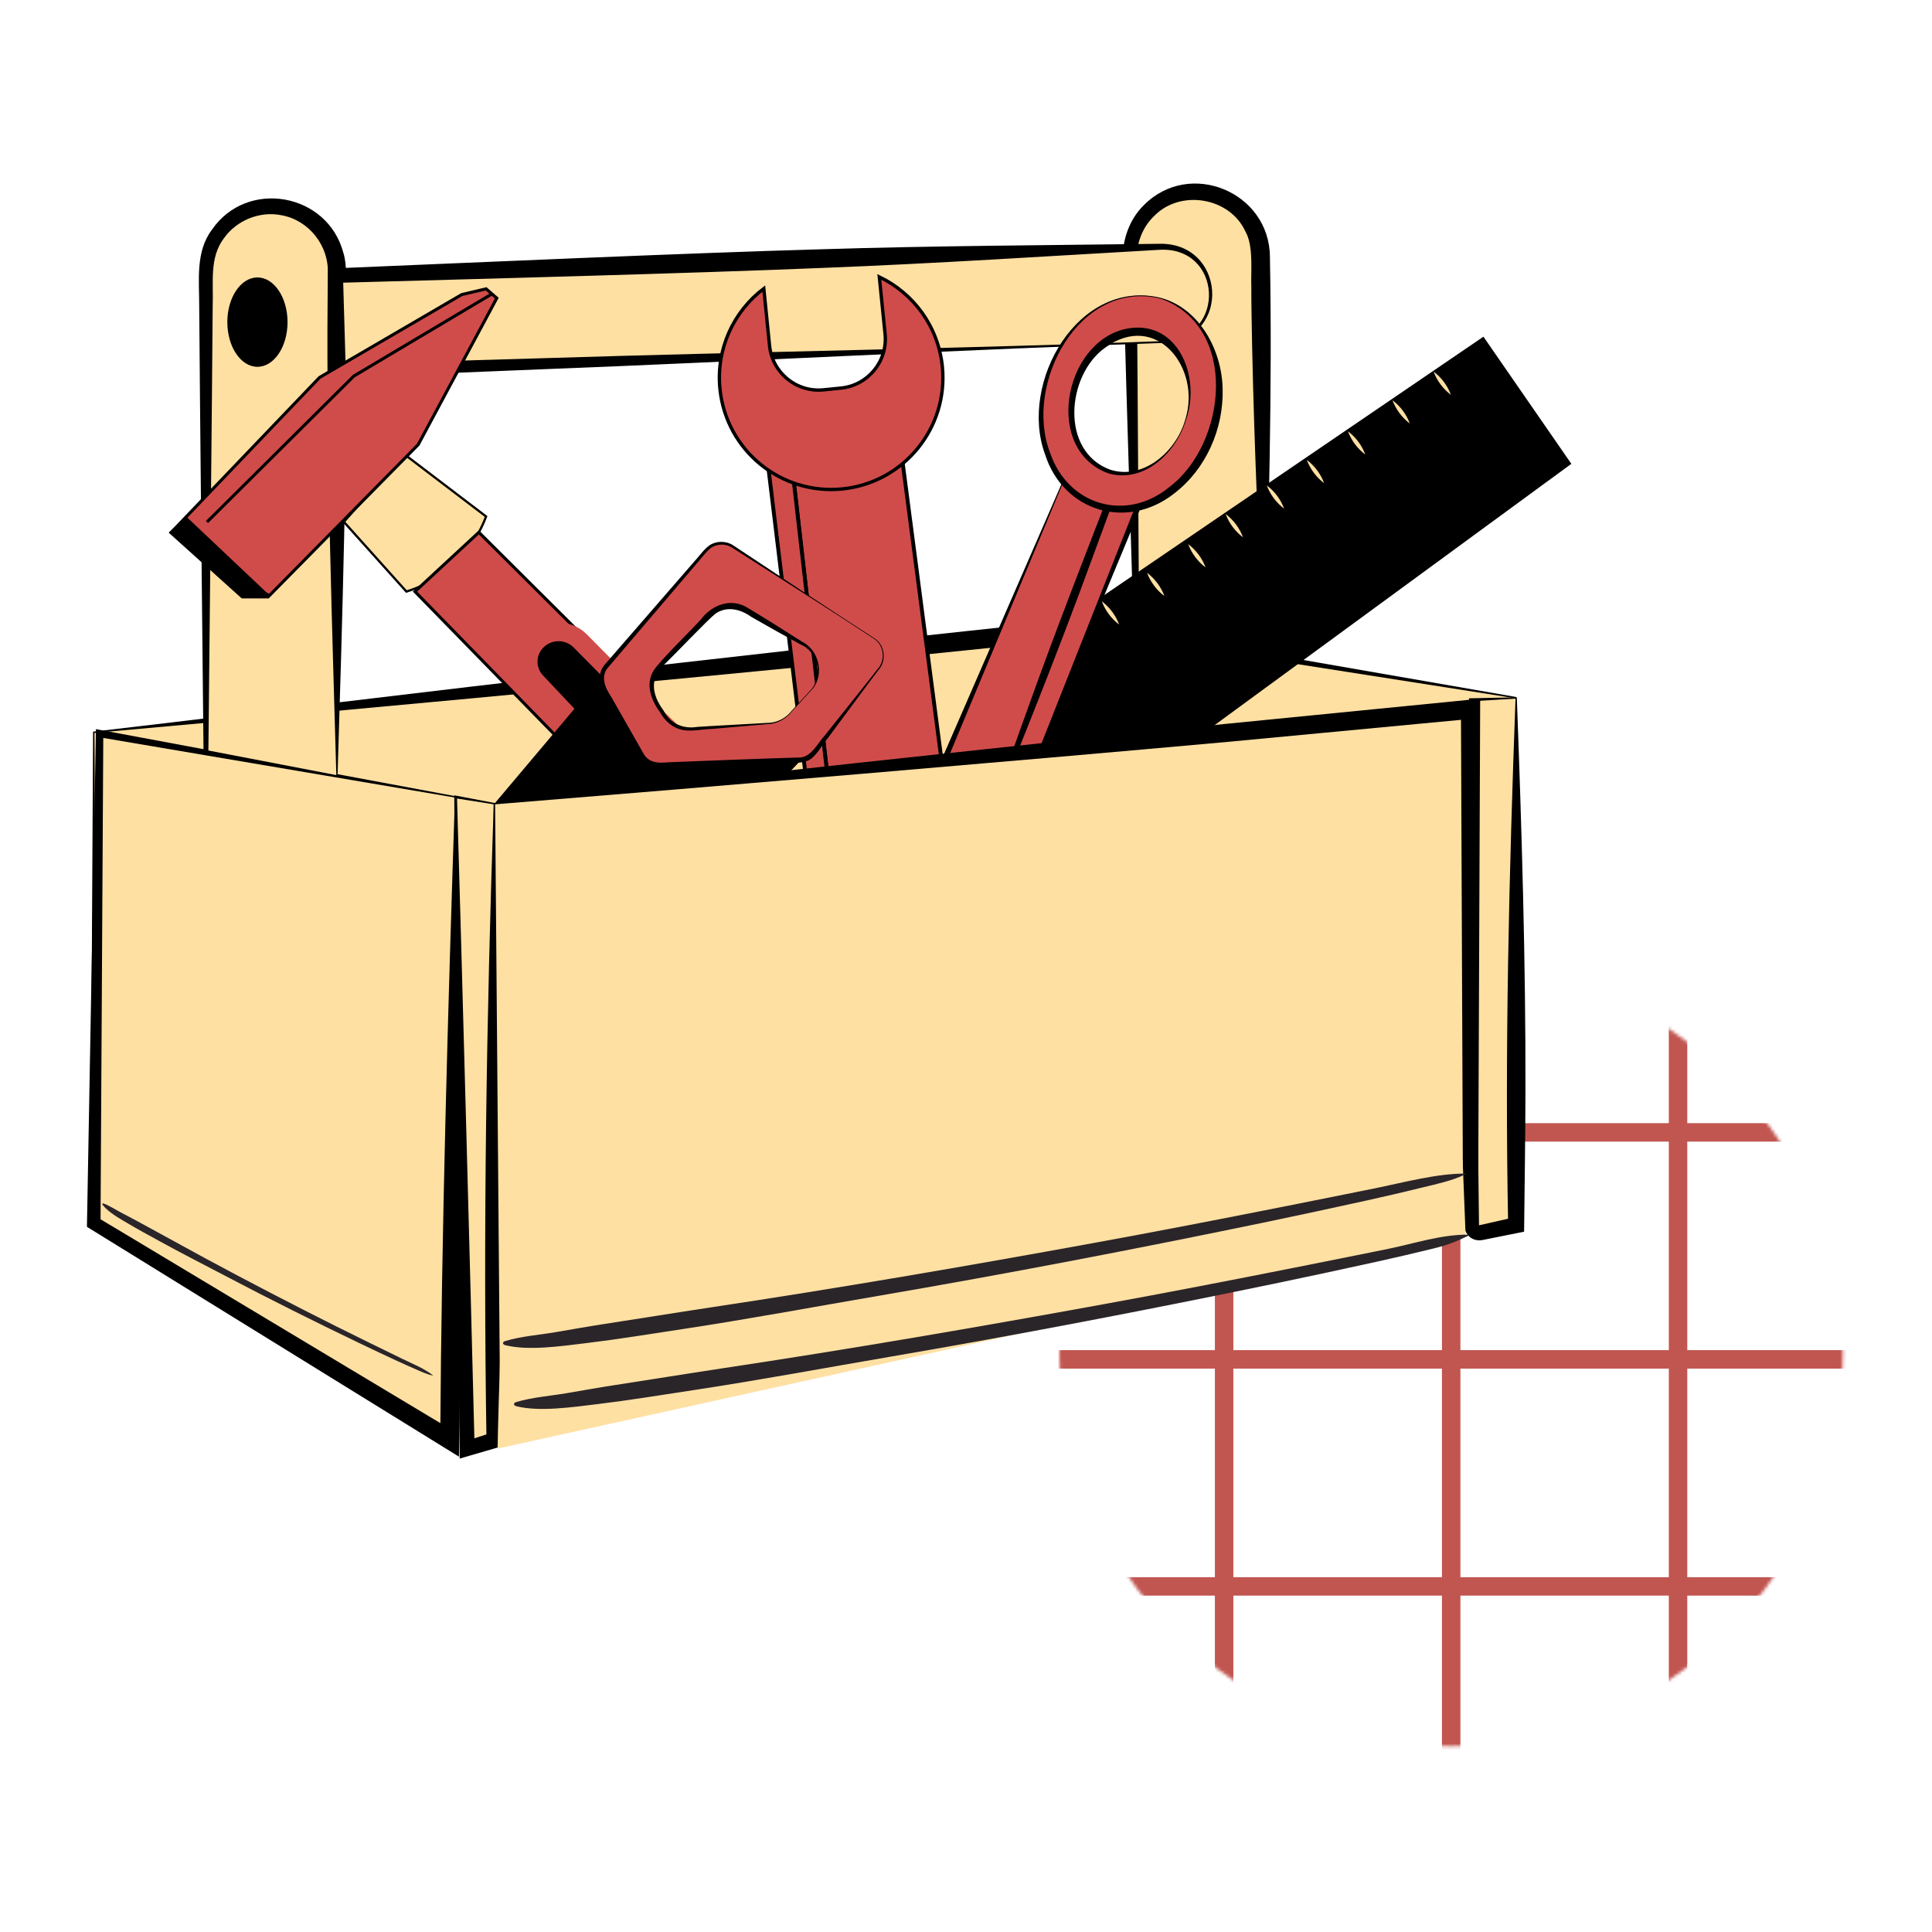 <?xml version="1.0" encoding="UTF-8" standalone="no"?><svg width="600" height="600" viewBox="0 0 600 600" fill="none" xmlns="http://www.w3.org/2000/svg">
<mask id="mask0_605_1553" style="mask-type:luminance" maskUnits="userSpaceOnUse" x="329" y="299" width="244" height="244">
<path d="M572.316 420.658C572.316 487.843 517.843 542.316 450.658 542.316C383.47 542.316 329 487.843 329 420.658C329 353.47 383.47 299 450.658 299C517.843 299 572.316 353.47 572.316 420.658Z" fill="white"/>
</mask>
<g mask="url(#mask0_605_1553)">
<path d="M312.504 348.865H377.342V284.027H312.504V348.865ZM382.984 354.51H306.86V278.386H382.984V354.51Z" fill="#C15550"/>
<path d="M382.983 348.865H447.821V284.027H382.983V348.865ZM453.478 354.51H377.342V278.386H453.478V354.51Z" fill="#C15550"/>
<path d="M453.484 348.865H518.321V284.027H453.484V348.865ZM523.962 354.51H447.827V278.386H523.962V354.51Z" fill="#C15550"/>
<path d="M523.963 348.865H588.789V284.027H523.963V348.865ZM594.445 354.51H518.321V278.386H594.445V354.51Z" fill="#C15550"/>
<path d="M312.504 419.348H377.342V354.51H312.504V419.348ZM382.984 424.99H306.86V348.866H382.984V424.99Z" fill="#C15550"/>
<path d="M382.983 419.348H447.821V354.51H382.983V419.348ZM453.478 424.99H377.342V348.866H453.478V424.99Z" fill="#C15550"/>
<path d="M453.484 419.348H518.321V354.51H453.484V419.348ZM523.962 424.99H447.827V348.866H523.962V424.99Z" fill="#C15550"/>
<path d="M523.963 419.348H588.789V354.51H523.963V419.348ZM594.445 424.99H518.321V348.866H594.445V424.99Z" fill="#C15550"/>
<path d="M312.504 489.826H377.342V424.989H312.504V489.826ZM382.984 495.472H306.86V419.348H382.984V495.472Z" fill="#C15550"/>
<path d="M382.983 489.826H447.821V424.989H382.983V489.826ZM453.478 495.472H377.342V419.348H453.478V495.472Z" fill="#C15550"/>
<path d="M453.484 489.826H518.321V424.989H453.484V489.826ZM523.962 495.472H447.827V419.348H523.962V495.472Z" fill="#C15550"/>
<path d="M523.963 489.826H588.789V424.989H523.963V489.826ZM594.445 495.472H518.321V419.348H594.445V495.472Z" fill="#C15550"/>
<path d="M312.504 560.308H377.342V495.471H312.504V560.308ZM382.984 565.965H306.86V489.826H382.984V565.965Z" fill="#C15550"/>
<path d="M382.983 560.308H447.821V495.471H382.983V560.308ZM453.478 565.965H377.342V489.826H453.478V565.965Z" fill="#C15550"/>
<path d="M453.484 560.308H518.321V495.471H453.484V560.308ZM523.962 565.965H447.827V489.826H523.962V565.965Z" fill="#C15550"/>
<path d="M523.963 560.308H588.789V495.471H523.963V560.308ZM594.445 565.965H518.321V489.826H594.445V565.965Z" fill="#C15550"/>
</g>
<path fill-rule="evenodd" clip-rule="evenodd" d="M470.577 216.631L339.052 194.892V348.849L461.446 373.721L470.577 216.631Z" fill="#FFE0A3"/>
<path d="M470.802 216.451C469.229 266.437 467.147 324.053 464.388 373.89L464.206 377.268L460.859 376.607C424.637 369.536 373.387 358.3 336.77 350.69L336.781 348.849L337.715 194.894L337.726 193.305L339.271 193.573L470.802 216.451ZM470.351 216.811L338.835 196.213L340.391 194.894L341.326 348.849L339.506 346.623C375.682 353.631 426.467 363.485 462.034 370.831L458.505 373.549C461.178 329.34 466.61 261.525 470.351 216.811Z" fill="black"/>
<path fill-rule="evenodd" clip-rule="evenodd" d="M29.121 227.418V379.843L339.053 339.113V194.892L29.121 227.418Z" fill="#FFE0A3"/>
<path d="M28.907 227.225C74.723 221.906 137.786 214.031 183.011 209.041L260.767 200.246C287.844 197.36 314.914 194.309 342.019 191.631L342.004 194.891L341.384 339.112L341.373 341.167L339.356 341.423L29.259 380.885L28.062 381.038L28.068 379.843L28.907 227.225ZM29.337 227.61L30.173 379.843C23.093 377.593 340.277 337.582 338.748 336.802L336.723 339.112L336.103 194.891L339.361 197.827C313.715 200.653 288.039 203.148 262.372 205.802C193.215 212.608 98.557 221.426 29.337 227.61Z" fill="black"/>
<path fill-rule="evenodd" clip-rule="evenodd" d="M141.5 247.502L30.931 227.817L29.122 379.842L139.667 447.144L141.5 247.502Z" fill="#FFE0A3"/>
<path d="M141.722 247.317C142.186 279.592 142.72 314.288 142.823 346.525L142.982 396.769C142.869 415.288 142.894 433.851 142.525 452.374L138.135 449.661L28.029 381.636L27 380.999L27.021 379.816L29.78 227.805L29.805 226.436L31.132 226.683L141.722 247.317ZM141.277 247.686L30.73 228.951L32.082 227.832L31.22 379.867L30.214 378.049L141.2 444.626L136.722 447.116C137.116 381.892 139.141 312.906 141.277 247.686Z" fill="black"/>
<path fill-rule="evenodd" clip-rule="evenodd" d="M153.547 249.597L141.5 247.502L145.062 449.869L153.547 447.259V249.597Z" fill="#FFE0A3"/>
<path d="M153.767 249.41C156.134 315.664 157.019 382.695 155.994 449.109C154.815 449.509 147.09 451.67 145.75 452.103L142.754 452.977L142.725 449.909C142.198 399.198 141.368 297.696 141.077 246.991C141.075 246.991 141.573 247.087 141.573 247.087L153.767 249.41ZM153.325 249.781L141.429 247.916L141.922 247.494C143.406 297.927 146.15 399.403 147.4 449.828L144.374 447.634L152.822 444.903L151.081 447.257C150.031 381.255 151.088 315.882 153.325 249.781Z" fill="black"/>
<path fill-rule="evenodd" clip-rule="evenodd" d="M470.859 216.77L456.692 217.325L457.017 380.484C457.021 381.998 458.416 383.124 459.898 382.807L470.859 380.465V216.77Z" fill="#FFE0A3"/>
<path d="M471.059 216.562C472.558 256.858 473.839 298.489 473.741 338.978C473.713 353.518 473.474 368.03 473.323 382.507C472.256 382.763 461.788 384.795 460.434 385.097C456.723 385.772 454.289 382.79 454.729 379.19C454.987 336.169 455.741 261.028 456.219 217.327L456.224 216.863L456.672 216.855L471.059 216.562ZM470.659 216.977L456.71 217.799L457.163 217.325C457.8 258.667 458.811 332.993 459.237 373.599L459.301 379.18L459.323 380.484C459.329 380.507 459.331 380.505 459.346 380.514C459.402 380.534 459.346 380.53 459.452 380.501L470.34 378.033L468.371 380.465C467.291 325.889 468.646 271.626 470.659 216.977Z" fill="black"/>
<path fill-rule="evenodd" clip-rule="evenodd" d="M104.633 240.938L63.96 233.696V84.364C63.96 73.133 73.065 64.03 84.297 64.03C95.528 64.03 104.633 73.133 104.633 84.364V240.938Z" fill="#FFE0A3"/>
<path d="M104.448 240.717C103.108 193.197 101.596 148.603 101.691 102.004C101.703 98.348 101.768 88.496 101.796 84.932C102.221 76.403 95.933 68.369 87.451 66.855C80.792 65.463 73.49 68.369 69.533 74.005C64.938 80.065 66.345 87.837 66.053 95.031C65.848 124.416 65.032 203.325 64.713 233.698L64.093 232.956L104.448 240.717ZM104.819 241.16L63.829 234.438L63.215 234.337L63.208 233.698C62.885 202.926 62.074 124.745 61.867 95.031C61.892 87.108 60.663 78.206 65.793 71.371C76.664 55.452 101.703 59.863 106.637 78.521C107.787 82.083 107.402 87.131 107.513 90.808C107.936 140.476 106.314 192.364 104.819 241.16Z" fill="black"/>
<path fill-rule="evenodd" clip-rule="evenodd" d="M392.613 203.745L352.933 197.186L350.817 79.829C350.817 68.596 359.923 59.492 371.154 59.492C382.386 59.492 391.489 68.596 391.489 79.829L392.613 203.745Z" fill="#FFE0A3"/>
<path d="M392.425 203.525C390.984 170.448 389.542 139.802 388.867 107.844C388.777 101.611 388.588 95.374 388.611 89.145C388.423 84.237 389.352 76.299 386.758 71.869C381.934 61.311 366.692 58.722 358.525 66.99C354.192 71.083 352.586 76.847 352.997 82.746L353.303 120.885L353.76 197.171L353.068 196.372L392.425 203.525ZM392.8 203.964L352.8 198.001L352.129 197.902L352.108 197.202L349.812 120.927L348.743 82.786C348.091 75.968 350.221 68.565 355.269 63.68C369.474 49.361 394.238 59.611 394.385 79.755C395.171 120.699 393.915 163.877 392.8 203.964Z" fill="black"/>
<path fill-rule="evenodd" clip-rule="evenodd" d="M361.788 106.202L105.295 115.171L104.262 85.591L360.754 76.622C368.922 76.334 375.776 82.725 376.061 90.895C376.346 99.063 369.956 105.917 361.788 106.202Z" fill="#FFE0A3"/>
<path d="M361.778 105.914C381.1 104.362 379.498 76.314 359.905 77.589C325.4 79.553 290.327 81.849 255.836 83.189C213.479 84.942 147.175 86.663 104.34 87.848L106.518 85.512L107.38 115.099L105.223 113.088L169.359 111.222C229.008 109.319 302.474 108.189 361.778 105.914ZM361.799 106.49C302.604 108.379 228.994 112.352 169.478 114.635L105.369 117.254L103.298 117.34L103.212 115.244L102.005 85.669L101.912 83.428L104.183 83.332C147.219 81.547 213.094 78.583 255.633 77.396C290.125 76.32 325.295 76.168 359.838 75.715C380.561 75.062 382.704 104.88 361.799 106.49Z" fill="black"/>
<path fill-rule="evenodd" clip-rule="evenodd" d="M89.298 100.039C89.298 107.702 85.111 113.916 79.947 113.916C74.783 113.916 70.599 107.702 70.599 100.039C70.599 92.376 74.783 86.162 79.947 86.162C85.111 86.162 89.298 92.376 89.298 100.039Z" fill="black"/>
<path fill-rule="evenodd" clip-rule="evenodd" d="M245.718 142.586L258.117 250.88L293.425 243.915L278.957 133.212L245.718 142.586Z" fill="#D04C4A" stroke="black" stroke-width="1.198" stroke-miterlimit="10"/>
<path fill-rule="evenodd" clip-rule="evenodd" d="M237.766 138.175L251.362 250.335L258.117 250.88L245.718 142.587L237.766 138.175Z" fill="#D04C4A" stroke="black" stroke-width="1.198" stroke-miterlimit="10"/>
<path fill-rule="evenodd" clip-rule="evenodd" d="M273.083 85.998L274.872 103.752C275.721 112.165 269.586 119.675 261.173 120.522L255.761 121.067C247.348 121.914 239.838 115.782 238.991 107.368L237.203 89.614C227.867 96.675 222.328 108.293 223.588 120.792C225.508 139.863 242.526 153.763 261.596 151.843C280.665 149.92 294.567 132.904 292.647 113.834C291.386 101.334 283.642 91.057 273.083 85.998Z" fill="#D04C4A" stroke="black" stroke-width="1.042" stroke-miterlimit="10"/>
<path fill-rule="evenodd" clip-rule="evenodd" d="M342.103 185.372L460.693 104.56L487.997 144.047L302.92 279.597L342.103 185.372Z" fill="black"/>
<path d="M445.218 115.404C447.657 117.245 449.542 119.759 450.604 122.625C448.16 120.788 446.288 118.266 445.218 115.404Z" fill="#FFE0A3"/>
<path d="M432.441 124.297C434.882 126.137 436.765 128.651 437.827 131.517C435.383 129.681 433.511 127.159 432.441 124.297Z" fill="#FFE0A3"/>
<path d="M418.613 133.933C421.051 135.774 422.936 138.288 423.999 141.153C421.554 139.317 419.682 136.795 418.613 133.933Z" fill="#FFE0A3"/>
<path d="M405.836 142.825C408.276 144.666 410.159 147.18 411.222 150.046C408.778 148.209 406.905 145.687 405.836 142.825Z" fill="#FFE0A3"/>
<path d="M393.411 150.744C395.852 152.584 397.734 155.098 398.797 157.964C396.353 156.128 394.48 153.605 393.411 150.744Z" fill="#FFE0A3"/>
<path d="M380.635 159.636C383.074 161.477 384.959 163.99 386.021 166.856C383.577 165.02 381.705 162.498 380.635 159.636Z" fill="#FFE0A3"/>
<path d="M369.007 168.992C371.447 170.832 373.33 173.346 374.393 176.212C371.948 174.376 370.076 171.853 369.007 168.992Z" fill="#FFE0A3"/>
<path d="M356.231 177.884C358.669 179.725 360.554 182.239 361.617 185.105C359.173 183.268 357.3 180.746 356.231 177.884Z" fill="#FFE0A3"/>
<path d="M342.174 186.742C344.612 188.582 346.497 191.096 347.56 193.962C345.115 192.126 343.243 189.603 342.174 186.742Z" fill="#FFE0A3"/>
<path fill-rule="evenodd" clip-rule="evenodd" d="M332.489 144.046L289.755 244.285H311.121L351.012 149.765L332.489 144.046Z" fill="#D04C4B"/>
<path d="M332.436 143.932C338.755 145.728 345.32 147.435 351.879 149.341C345.458 165.453 338.935 181.523 332.252 197.524C325.59 213.525 318.645 229.405 311.805 245.33L311.122 245.326L289.754 245.192L288.375 245.183L288.921 243.929L332.436 143.932ZM332.543 144.16L290.589 244.64L289.754 243.38L311.122 243.244L310.162 243.882C316.709 228.084 323.157 212.246 329.882 196.526C336.589 180.796 343.449 165.132 350.414 149.513L350.821 150.383L332.543 144.16Z" fill="black"/>
<path fill-rule="evenodd" clip-rule="evenodd" d="M320.383 238.944L356.23 150.529L347.279 148.613L311.122 244.286L320.383 238.944Z" fill="#D04C4B"/>
<path d="M320.478 239.027L311.36 244.7L310.226 245.406C313.165 236.919 316.128 228.439 319.197 220.003C327.56 196.523 337.592 170.832 346.671 147.474C347.985 147.763 356.218 149.589 357.497 149.87C357.495 149.87 357.08 150.872 357.08 150.872L320.478 239.027ZM320.287 238.861L355.382 150.184L356.04 151.424L347.075 149.57L348.195 148.96L339.36 172.956C333.517 188.971 327.399 204.88 321.124 220.732C318.012 228.667 314.805 236.565 311.57 244.454L310.882 243.87L320.287 238.861Z" fill="black"/>
<path fill-rule="evenodd" clip-rule="evenodd" d="M368.259 130.186C364.73 142.023 354.166 149.323 344.658 146.489C335.15 143.657 330.303 131.763 333.831 119.925C337.358 108.088 347.924 100.79 357.432 103.622C366.94 106.455 371.788 118.349 368.259 130.186ZM360.638 92.672C346.31 88.401 330.384 99.402 325.068 117.244C319.751 135.084 327.057 153.007 341.385 157.278C355.713 161.547 371.639 150.546 376.956 132.706C382.272 114.866 374.966 96.941 360.638 92.672Z" fill="#D04C4B"/>
<path d="M360.674 92.55C372.704 95.951 379.518 108.939 379.703 120.902C379.992 133.222 374.535 145.709 364.631 153.269C349.978 164.798 330.198 158.865 324.531 141.057C316.371 118.798 334.853 86.179 360.674 92.55ZM360.603 92.792C335.308 86.452 317.883 119.183 326.081 140.518C331.58 156.915 349.669 162.297 363.106 151.29C381.015 137.822 384.768 101.597 360.603 92.792Z" fill="black"/>
<path d="M368.138 130.15C373.109 114.246 359.029 96.469 343.275 107.929C331.209 116.436 329.131 140.205 344.837 145.885C355.301 149.179 365.515 139.926 368.138 130.15ZM368.379 130.221C365.463 140.228 355.708 150.032 344.476 147.094C324.213 140.056 330.035 106.83 349.282 102.201C365.721 98.57 373.025 116.977 368.379 130.221Z" fill="black"/>
<path fill-rule="evenodd" clip-rule="evenodd" d="M106.784 162.065L126.207 183.709C129.44 182.721 135.445 180.419 141.191 175.051C147.061 169.567 149.773 163.581 150.957 160.401C142.441 153.918 133.925 147.436 125.408 140.953L106.784 162.065Z" fill="#FFE0A3" stroke="black" stroke-width="0.704" stroke-miterlimit="10"/>
<path fill-rule="evenodd" clip-rule="evenodd" d="M128.871 183.708L290.357 349.19C291.795 349.192 299.124 349.054 305.008 343.196C311.606 336.625 311.096 328.12 310.999 326.88L148.712 165.323L128.871 183.708Z" fill="#D04C4A" stroke="black" stroke-width="0.946" stroke-miterlimit="10"/>
<path fill-rule="evenodd" clip-rule="evenodd" d="M166.525 211.726L286.195 338.617C286.966 338.942 294.178 341.82 301.235 337.621C307.6 333.834 308.917 327.213 309.1 326.213C267.013 282.852 222.585 242.166 180.246 199.092C176.362 195.14 169.938 195.324 166.292 199.497C163.21 203.025 163.31 208.317 166.525 211.726Z" fill="black" stroke="#D04C4A" stroke-width="5.771" stroke-miterlimit="10"/>
<path fill-rule="evenodd" clip-rule="evenodd" d="M54.621 163.841L99.238 117.226L143.41 91.478L150.958 89.703L154.287 92.587L129.871 138.093L83.255 185.373H75.263L53.067 165.395L54.621 163.841Z" fill="#D04C4A" stroke="black" stroke-width="0.946" stroke-miterlimit="10"/>
<path fill-rule="evenodd" clip-rule="evenodd" d="M82.589 183.819L57.867 160.45L53.067 165.394L75.264 185.373H83.256L83.917 184.703L82.589 183.819Z" fill="black"/>
<path fill-rule="evenodd" clip-rule="evenodd" d="M152.622 91.366L109.892 116.783L64.277 162.115" fill="#D04C4A"/>
<path d="M152.622 91.366L109.892 116.783L64.277 162.115" stroke="black" stroke-width="0.946" stroke-miterlimit="10"/>
<path fill-rule="evenodd" clip-rule="evenodd" d="M186.772 210.19L153.546 249.597L241.321 243.89L250.965 233.717L206.47 227.579L186.772 210.19Z" fill="black"/>
<path fill-rule="evenodd" clip-rule="evenodd" d="M251.749 214.454L245.145 221.658C243.542 223.411 241.326 224.48 238.956 224.648L214.745 226.369C211.29 226.614 207.986 224.918 206.172 221.969L203.751 218.027C201.524 214.406 202.04 209.735 205 206.687L220.219 191.023C223.213 187.941 227.926 187.314 231.62 189.505L249.638 200.185C254.712 203.192 255.735 210.106 251.749 214.454ZM271.432 198.262L227.549 169.73C224.872 167.99 221.32 168.498 219.238 170.919L188.385 206.781C186.634 208.815 186.345 211.726 187.659 214.064L199.138 234.493C200.31 236.581 202.553 237.835 204.946 237.743L248.137 236.07C250.028 235.997 251.792 235.084 252.944 233.585L273.011 207.498C275.279 204.548 274.552 200.292 271.432 198.262Z" fill="#D04C4B"/>
<path d="M271.481 198.186C274.886 200.24 275.431 205.3 272.741 208.17L270.49 211.153C267.508 215.174 259.994 225.294 257.128 229.177C255.583 230.984 254.235 233.542 252.432 235.198C250.639 237.025 247.199 236.912 244.849 237.033L237.381 237.402C235.186 237.408 204.714 238.846 203.588 238.545C200.741 238.188 198.705 235.907 197.569 233.421L195.757 230.15L188.508 217.069C187.904 215.939 187.293 214.981 186.694 213.711C185.577 211.182 186.216 207.979 188.122 206.044C194.143 199.091 204.142 187.606 210.184 180.635L215.086 174.989C216.648 173.356 218.382 170.807 220.235 169.423C222.457 167.905 225.558 167.911 227.761 169.402L233.995 173.534C246.062 181.579 259.378 190.349 271.481 198.186ZM271.381 198.339C257.191 189.032 241.683 179.218 227.336 170.058C225.361 168.775 222.646 168.834 220.749 170.18C219.197 171.348 217.226 174.13 215.832 175.631C212.773 179.22 204.45 188.986 201.28 192.703C199.519 194.768 190.728 205.086 189.153 206.932C186.315 209.847 187.809 213.413 189.784 216.352L197.185 229.347C197.789 230.4 199.366 233.182 199.955 234.199C201.538 236.924 204.513 237.044 207.42 236.74C215.562 236.415 240.729 235.415 248.47 235.245C251.962 235.05 253.822 230.947 256.132 228.412L260.801 222.569L270.125 210.872L272.431 207.931C275.066 205.19 274.639 200.414 271.381 198.339Z" fill="black"/>
<path d="M251.682 214.392C255.796 209.998 254.081 202.396 248.558 200.112C243.438 197.326 238.363 194.464 233.306 191.567C229.939 189.141 225.674 188.114 222.121 190.634C220.016 192.257 208.965 203.838 206.771 205.916C201.633 210.306 202.306 215.549 206.042 220.619C207.979 224.651 212.135 226.477 216.468 225.754L220.829 225.479L238.281 224.504C241.185 224.519 243.961 223.122 245.776 220.833L251.682 214.392ZM251.816 214.516L245.913 220.959C244.137 223.28 241.281 224.844 238.308 224.888L220.894 226.391C218.242 226.448 214.701 227.236 212.042 226.703C209.011 226.154 206.409 223.871 205.027 221.242C202.316 217.634 200.377 212.732 202.872 208.436C204.342 205.694 215.59 194.808 217.774 192.238C221.238 187.714 227.222 185.539 232.367 188.871C237.981 192.242 243.541 195.737 249.057 199.27C254.578 201.999 256.259 210.084 251.816 214.516Z" fill="black"/>
<path fill-rule="evenodd" clip-rule="evenodd" d="M153.546 249.596L154.112 433.91L456.692 373.394V220.278L153.546 249.596Z" fill="#FFE0A3"/>
<path d="M153.332 249.403C223.71 241.492 309.619 232.129 380.131 224.858L456.404 217.315L459.683 216.99L459.67 220.28L459.046 373.394L459.037 375.335C458.088 376.197 155.666 434.31 154.343 435.058C154.341 435.056 152.94 435.331 152.94 435.331L152.942 433.914L153.332 249.403ZM153.76 249.791L155.282 433.907C147.206 431.763 457.953 371.895 456.228 371.084C456.23 371.086 454.337 373.394 454.337 373.394L453.712 220.28L456.978 223.244L381.68 230.36C310.997 236.739 224.566 244.031 153.76 249.791Z" fill="black"/>
<path fill-rule="evenodd" clip-rule="evenodd" d="M154.542 449.868C154.542 445.343 155.282 422.749 155.282 422.749L454.245 360.441L455.157 383.629L154.542 449.868Z" fill="#FFE0A3"/>
<path d="M427.342 368.97C417.513 370.97 407.672 372.924 397.831 374.88C378.488 378.723 359.128 382.47 339.71 386.011C300.104 393.236 260.579 400.026 220.767 406.016C209.766 407.673 198.78 409.48 187.78 411.159C182.63 411.943 177.517 412.872 172.38 413.74C167.107 414.629 162.086 414.952 156.966 416.447C155.861 416.77 156.092 417.55 156.889 417.751C163.998 419.564 174.221 418.074 182.379 417.08C192.271 415.877 202.189 414.245 212.056 412.75C232.277 409.685 252.423 405.926 272.584 402.473C312.603 395.62 352.404 387.967 392.101 379.755C402.993 377.501 413.853 375.146 424.705 372.763C430.324 371.528 435.894 370.209 441.469 368.855C446.272 367.687 450.834 366.737 455.052 364.722C455.241 364.632 455.151 364.471 454.95 364.469C446.234 364.437 436.007 367.207 427.342 368.97Z" fill="#2A2529"/>
<path d="M430.757 387.922C420.928 389.922 411.086 391.876 401.245 393.832C381.902 397.675 362.542 401.422 343.124 404.963C303.518 412.188 263.993 418.979 224.181 424.968C213.181 426.625 202.195 428.432 191.194 430.111C186.045 430.895 180.931 431.824 175.795 432.692C170.522 433.581 165.501 433.904 160.381 435.399C159.276 435.722 159.507 436.502 160.303 436.703C167.413 438.517 177.636 437.026 185.794 436.032C195.685 434.829 205.604 433.197 215.47 431.703C235.692 428.638 255.838 424.878 275.999 421.425C316.018 414.572 355.819 406.919 395.516 398.707C406.407 396.453 417.267 394.099 428.119 391.715C433.738 390.48 439.309 389.161 444.883 387.807C449.687 386.639 451.987 385.69 456.205 383.674C456.393 383.582 456.303 383.423 456.1 383.421C447.387 383.389 439.422 386.159 430.757 387.922Z" fill="#2A2529"/>
<path d="M124.994 422.023C121.553 420.356 118.121 418.672 114.689 416.989C107.942 413.68 101.214 410.337 94.518 406.912C80.859 399.929 67.332 392.826 53.909 385.4C50.2 383.347 46.46 381.347 42.745 379.303C41.007 378.345 39.244 377.441 37.491 376.515C35.69 375.561 34.101 374.485 32.199 373.762C31.791 373.607 31.671 373.913 31.86 374.164C33.56 376.416 36.996 378.339 39.688 379.936C42.955 381.873 46.333 383.681 49.662 385.517C56.484 389.283 63.451 392.807 70.349 396.434C84.041 403.634 97.862 410.523 111.787 417.209C115.607 419.046 119.442 420.84 123.283 422.622C125.27 423.545 127.264 424.43 129.269 425.304C130.996 426.058 132.598 426.824 134.355 427.168C134.432 427.182 134.445 427.109 134.384 427.063C131.772 425.004 128.025 423.492 124.994 422.023Z" fill="#2A2529"/>
</svg>
